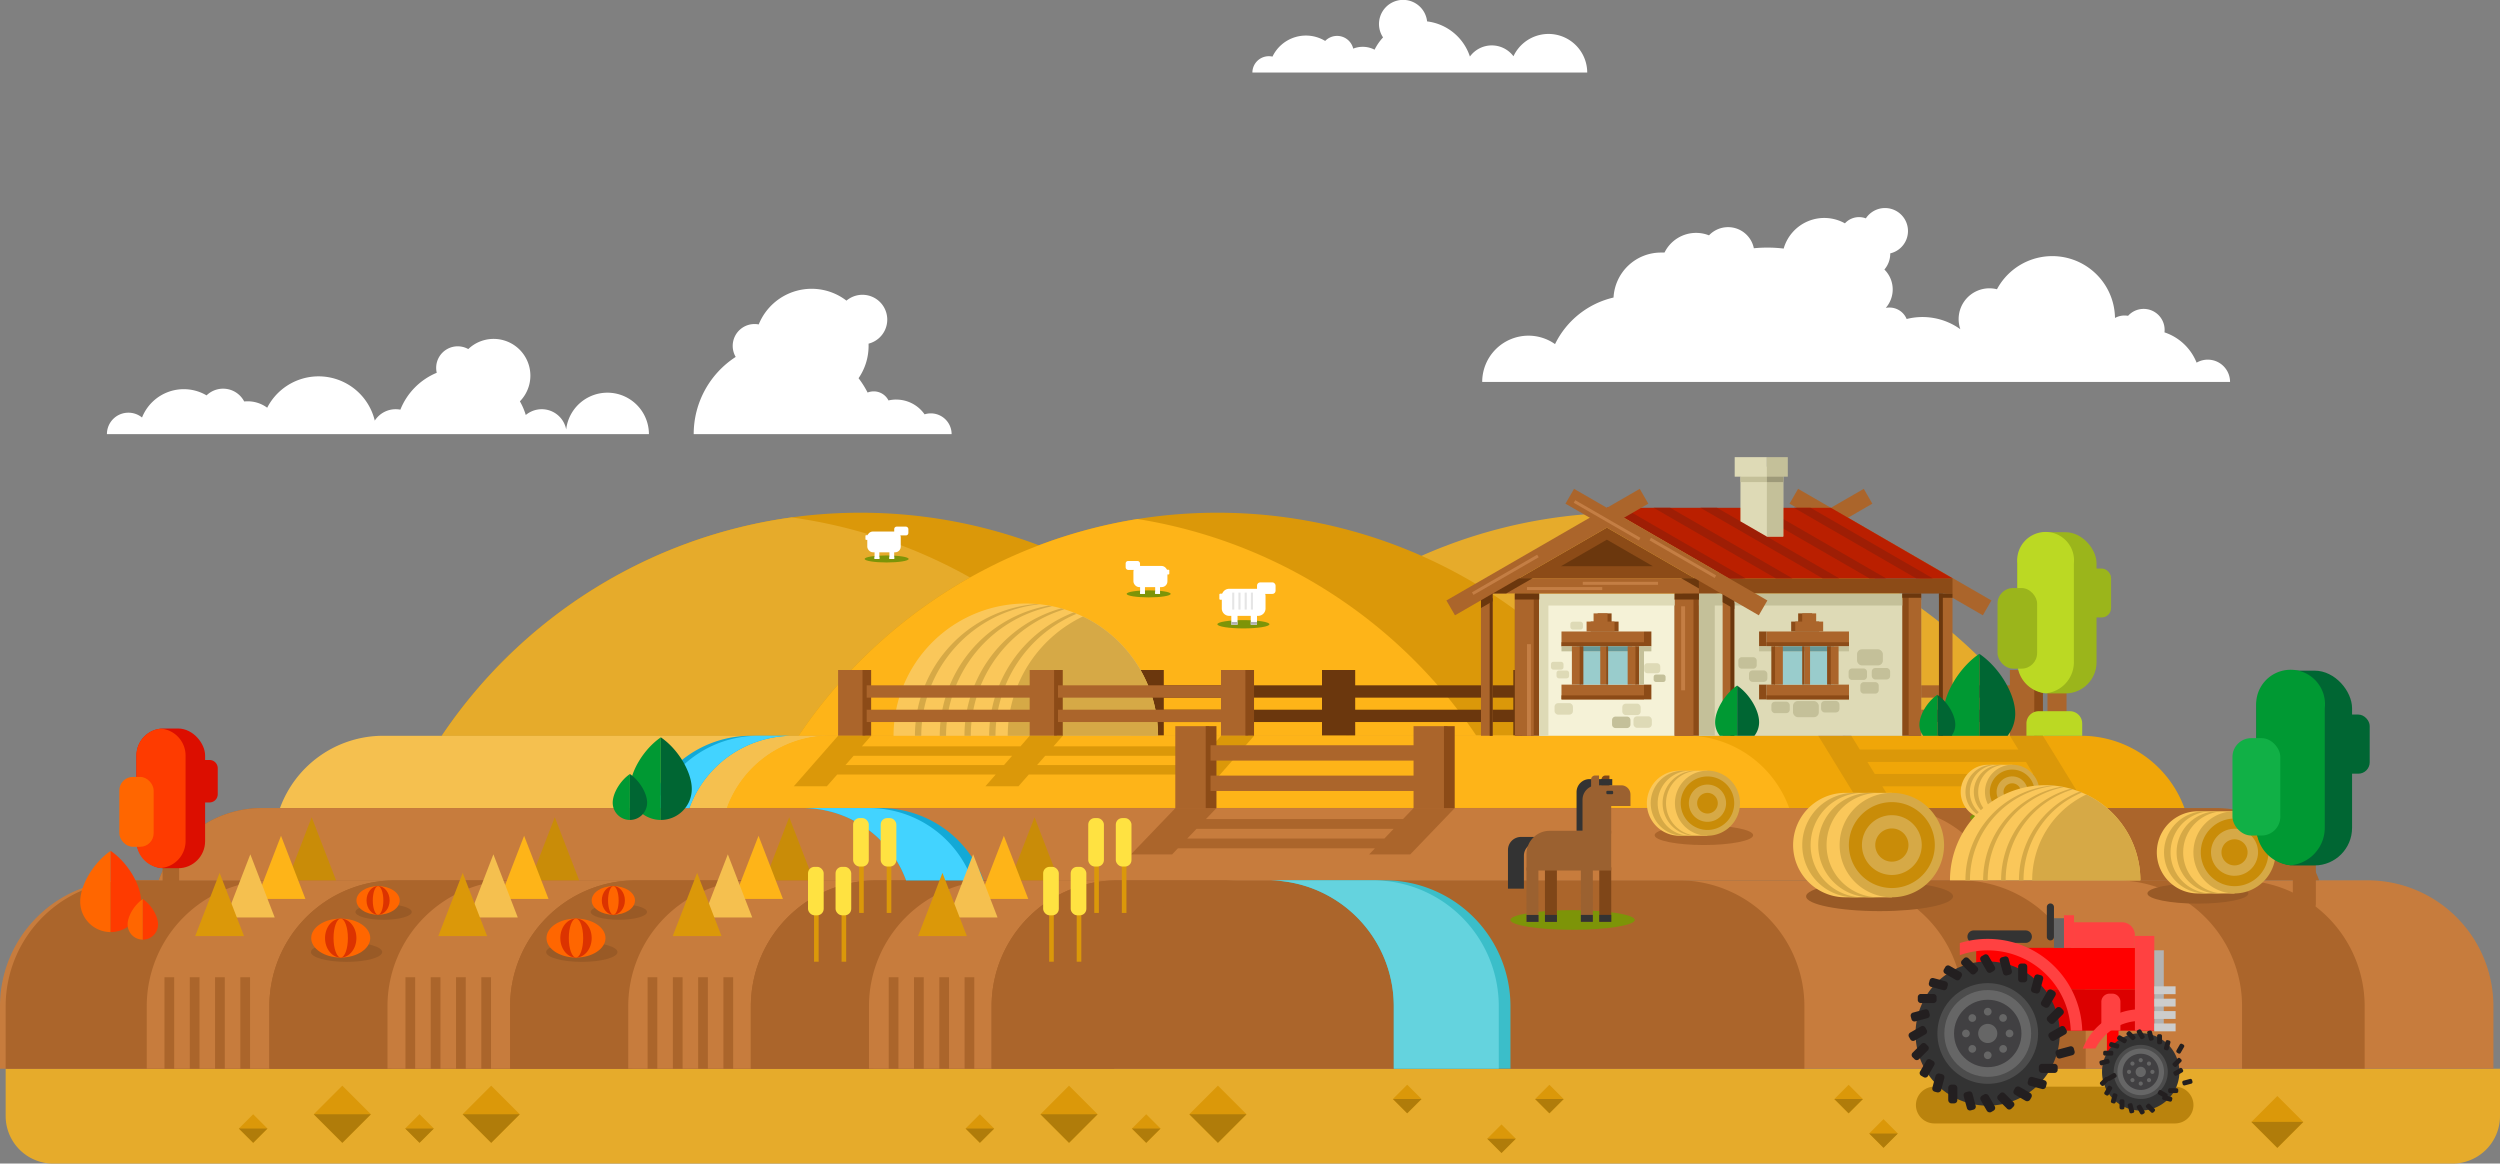 <svg xmlns="http://www.w3.org/2000/svg" viewBox="0 0 1016.68 473.19"><rect x="0" y="0" width="1016.68" height="473.19" fill="#808080" stroke="none"/><defs><style>.cls-1{fill:#e6ab2b;}.cls-1,.cls-10,.cls-11,.cls-12,.cls-2,.cls-20,.cls-21,.cls-22,.cls-23,.cls-24,.cls-27,.cls-28,.cls-29,.cls-3,.cls-30,.cls-31,.cls-32,.cls-33,.cls-34,.cls-37,.cls-4,.cls-40,.cls-42,.cls-45,.cls-47,.cls-48,.cls-5,.cls-52,.cls-55,.cls-59,.cls-60,.cls-62,.cls-66,.cls-67,.cls-68,.cls-7,.cls-8,.cls-9{fill-rule:evenodd;}.cls-2,.cls-49{fill:#fff;}.cls-3,.cls-53{fill:#db9809;}.cls-4{fill:#feb418;}.cls-5{fill:#f5c04f;}.cls-23,.cls-6{fill:#6b370d;}.cls-7{fill:#f0a608;}.cls-8{fill:#c77c3d;}.cls-13,.cls-9{fill:#ab652b;}.cls-10{fill:#fac75a;}.cls-11,.cls-38{fill:#d6a946;}.cls-12{fill:#c98c08;}.cls-14,.cls-20{fill:#8c4b17;}.cls-15{fill:#f5f2d7;}.cls-16,.cls-24{fill:#dedab6;}.cls-17{fill:#c4c099;}.cls-18{fill:#9cc;}.cls-19{fill:#699;}.cls-21{fill:#ba1f00;}.cls-22{fill:#9e1e05;}.cls-25{fill:#9e9a79;}.cls-26{fill:#c47e44;}.cls-27{fill:#13a9d6;}.cls-28{fill:#42d3ff;}.cls-29{fill:#3bbec9;}.cls-30{fill:#64d3de;}.cls-31{fill:#995a26;}.cls-32{fill:#7d9408;}.cls-33{fill:#7f4618;}.cls-34,.cls-36{fill:#333;}.cls-35,.cls-37{fill:#9b6130;}.cls-39{fill:#9bb51b;}.cls-40{fill:#bbd923;}.cls-41,.cls-48{fill:#063;}.cls-42{fill:#093;}.cls-43{fill:#11b046;}.cls-44{fill:#dc0e00;}.cls-45{fill:#fe3b00;}.cls-46,.cls-47{fill:#f60;}.cls-50{fill:#e5e5e5;}.cls-51{fill:#b2b2b2;}.cls-52{fill:#dc3300;}.cls-54{fill:#ffe241;}.cls-55{fill:#ba830d;}.cls-56{fill:#dc0000;}.cls-57{fill:red;}.cls-58,.cls-59{fill:#ff4141;}.cls-60{fill:#4c4c4c;}.cls-61,.cls-66{fill:#666;}.cls-62,.cls-63{fill:#231f20;}.cls-64,.cls-67{fill:#414042;}.cls-65{fill:#ccc;}.cls-68{fill:#b07c0a;}</style></defs><title>Village_full</title><g id="Layer_2" data-name="Layer 2"><g id="Layer_1-2" data-name="Layer 1"><path class="cls-1" d="M2.3,434.63H1016.68v19.28a19.33,19.33,0,0,1-19.28,19.28H21.58A19.33,19.33,0,0,1,2.3,453.91Z"/><path class="cls-2" d="M621.59,136.51a18.83,18.83,0,0,0-18.82,18.82H906.9a9.06,9.06,0,0,0-13.6-7.85,21.32,21.32,0,0,0-13.07-12.32,8.22,8.22,0,0,0,.06-1,8.53,8.53,0,0,0-14.86-5.73,9,9,0,0,0-1.38-.12,8,8,0,0,0-3.94,1,25.51,25.51,0,0,0-48-11.68,12.52,12.52,0,0,0-14.89,16.26,26.37,26.37,0,0,0-21.84-4.16,7.55,7.55,0,0,0-7-4.66,8.1,8.1,0,0,0-1.49.14,11.39,11.39,0,0,0-.56-15.6,9.88,9.88,0,0,0,2.38-6.44v-.13a9.34,9.34,0,1,0-9.92-14.24A7.84,7.84,0,0,0,756,88.3a7.71,7.71,0,0,0-5.72,2.53,17.18,17.18,0,0,0-24.91,10.26,53.94,53.94,0,0,0-6.64-.4c-1.85,0-3.69.09-5.49.27A10.69,10.69,0,0,0,695,95.71a14.13,14.13,0,0,0-5.25-1,14.29,14.29,0,0,0-12.84,8c-.48,0-1,0-1.45,0A19.31,19.31,0,0,0,656.18,121a35.35,35.35,0,0,0-23.79,18.94A18.69,18.69,0,0,0,621.59,136.51Z"/><path class="cls-2" d="M364.48,162.49a13.73,13.73,0,0,0-3.16.36,6.71,6.71,0,0,0-6-3.69,6.85,6.85,0,0,0-2.49.48,37.44,37.44,0,0,0-3.68-5.83,23.15,23.15,0,0,0,4.08-13.15l0-.91a10.09,10.09,0,1,0-9-17.49,23.22,23.22,0,0,0-35.68,9.68,8.57,8.57,0,0,0-1.69-.16,8.88,8.88,0,0,0-7.67,13.37,37.38,37.38,0,0,0-17.08,31.41H387a8.46,8.46,0,0,0-11-8.06,14.05,14.05,0,0,0-11.53-6ZM52.2,167.83a8.72,8.72,0,0,0-8.72,8.73H263.9a16.88,16.88,0,0,0-33.65-1.91,10.12,10.12,0,0,0-16.43-5.88,27,27,0,0,0-2.39-5.56,14.94,14.94,0,0,0-21-21.25,8.76,8.76,0,0,0-13.05,7.64,8.67,8.67,0,0,0,.23,2,27.1,27.1,0,0,0-14.79,15,10,10,0,0,0-1.9-.18,10.11,10.11,0,0,0-8.51,4.64,23.5,23.5,0,0,0-43.75-5.25,13.32,13.32,0,0,0-7.94-2.61,13.05,13.05,0,0,0-1.41.07A9.67,9.67,0,0,0,84,160.79a18.27,18.27,0,0,0-26.24,9A8.76,8.76,0,0,0,52.2,167.83Z"/><path class="cls-3" d="M349.92,208.51a205,205,0,0,1,170.27,90.71H179.65A205,205,0,0,1,349.92,208.51Z"/><path class="cls-1" d="M464.18,299.22H179.65a205.13,205.13,0,0,1,142.26-88.8A205.15,205.15,0,0,1,464.18,299.22Z"/><path class="cls-1" d="M661.12,208.51a205,205,0,0,1,170.27,90.71H490.85A205,205,0,0,1,661.12,208.51Z"/><path class="cls-3" d="M495.07,208.51a205,205,0,0,1,170.27,90.71H324.8A205,205,0,0,1,495.07,208.51Z"/><path class="cls-4" d="M600.42,299.22H324.8a205.23,205.23,0,0,1,137.81-88.15A205.23,205.23,0,0,1,600.42,299.22Z"/><path class="cls-5" d="M664.58,299.22H155.71a44.68,44.68,0,0,0-41.85,29.4H706.44A44.68,44.68,0,0,0,664.58,299.22Z"/><rect class="cls-6" x="537.63" y="272.47" width="11.07" height="26.75"/><rect class="cls-6" x="547.57" y="272.47" width="3.51" height="26.75"/><rect class="cls-6" x="549.15" y="278.7" width="66.68" height="5.01"/><rect class="cls-6" x="549.15" y="288.62" width="66.68" height="5.01"/><rect class="cls-6" x="615.43" y="272.47" width="11.07" height="26.75"/><rect class="cls-6" x="625.37" y="272.47" width="3.51" height="26.75"/><rect class="cls-6" x="459.84" y="272.47" width="11.07" height="26.75"/><rect class="cls-6" x="469.77" y="272.47" width="3.51" height="26.75"/><rect class="cls-6" x="471.35" y="278.7" width="66.68" height="5.01"/><rect class="cls-6" x="471.35" y="288.62" width="66.68" height="5.01"/><rect class="cls-6" x="537.63" y="272.47" width="11.07" height="26.75"/><rect class="cls-6" x="547.57" y="272.47" width="3.51" height="26.75"/><path class="cls-7" d="M846.48,299.22H337.61a44.68,44.68,0,0,0-41.85,29.4H888.34A44.68,44.68,0,0,0,846.48,299.22Z"/><path class="cls-4" d="M685.77,299.12H337.45a44.68,44.68,0,0,0-41.86,29.41h432A44.68,44.68,0,0,0,685.77,299.12Z"/><path class="cls-3" d="M755.86,326h13.45l-3.83-6.23H830l3.83,6.23h13.44L830.8,299.22H817.36l3.43,5.59H756.32l-3.44-5.59H739.44L755.86,326Zm71-11.25H762.41l-3-4.9h64.47Z"/><path class="cls-8" d="M51.07,358H963A51.22,51.22,0,0,1,1014,409.09v25.54H0V409.09A51.22,51.22,0,0,1,51.07,358Z"/><path class="cls-9" d="M53.37,358H682.74A51.22,51.22,0,0,1,733.8,409.1v25.53H2.3V409.1A51.22,51.22,0,0,1,53.37,358Z"/><path class="cls-10" d="M417.16,245.44a53.79,53.79,0,0,1,53.78,53.78H363.38A53.8,53.8,0,0,1,417.16,245.44Z"/><path class="cls-11" d="M421.51,245.62l1.3.12a53.78,53.78,0,0,0-48.15,53.48h-2.58a53.79,53.79,0,0,1,49.43-53.6Zm5.05.64a53.8,53.8,0,0,0-44.39,53h2.57a53.79,53.79,0,0,1,43.1-52.71l-1.28-.25Zm5,1.15a53.8,53.8,0,0,0-39.34,51.81h2.57a53.82,53.82,0,0,1,38.05-51.44l-1.28-.37Zm5,1.67a53.82,53.82,0,0,0-34.3,50.14h2.58a53.78,53.78,0,0,1,33-49.61Z"/><path class="cls-11" d="M440.38,250.7a53.79,53.79,0,0,1,30.56,48.52H409.82A53.79,53.79,0,0,1,440.38,250.7Z"/><path class="cls-9" d="M901.27,328.62H106.42A44.69,44.69,0,0,0,64.56,358H943.13A44.69,44.69,0,0,0,901.27,328.62Z"/><path class="cls-8" d="M769.84,328.62H106.42A44.69,44.69,0,0,0,64.56,358H811.7A44.69,44.69,0,0,0,769.84,328.62Z"/><path class="cls-9" d="M591.59,328.63H574.85l-4.28,4.46H490.42l4.28-4.46H478l-18.08,18.84h16.74L479,345h80.14l-2.36,2.46h16.74l18.08-18.84ZM563,341H482.83l3.75-3.92h80.15Z"/><path class="cls-8" d="M110.74,358H160.6a51.21,51.21,0,0,0-51.06,51.06v25.54H59.68V409.09A51.21,51.21,0,0,1,110.74,358Z"/><path class="cls-9" d="M160.6,358h49.86a51.22,51.22,0,0,0-51.07,51.06v25.54H109.54V409.09A51.21,51.21,0,0,1,160.6,358Z"/><path class="cls-8" d="M208.65,358h49.86a51.22,51.22,0,0,0-51.07,51.06v25.54H157.58V409.09A51.22,51.22,0,0,1,208.65,358Z"/><path class="cls-9" d="M258.51,358h49.86a51.22,51.22,0,0,0-51.07,51.06v25.54H207.44V409.09A51.22,51.22,0,0,1,258.51,358Z"/><path class="cls-8" d="M306.55,358h49.86a51.21,51.21,0,0,0-51.06,51.06v25.54H255.49V409.09A51.21,51.21,0,0,1,306.55,358Z"/><path class="cls-9" d="M356.41,358h49.86a51.22,51.22,0,0,0-51.07,51.06v25.54H305.35V409.09A51.21,51.21,0,0,1,356.41,358Z"/><path class="cls-8" d="M404.46,358h49.86a51.22,51.22,0,0,0-51.07,51.06v25.54H353.39V409.09A51.22,51.22,0,0,1,404.46,358Z"/><path class="cls-9" d="M454.32,358h49.86a51.22,51.22,0,0,0-51.07,51.06v25.54H403.25V409.09A51.22,51.22,0,0,1,454.32,358Z"/><polygon class="cls-12" points="126.76 332.34 131.72 345.19 136.68 358.03 126.76 358.03 116.84 358.03 121.8 345.19 126.76 332.34"/><polygon class="cls-4" points="114.28 339.89 119.24 352.73 124.2 365.57 114.28 365.57 104.36 365.57 109.32 352.73 114.28 339.89"/><polygon class="cls-5" points="101.8 347.43 106.76 360.28 111.72 373.12 101.8 373.12 91.88 373.12 96.83 360.28 101.8 347.43"/><polygon class="cls-3" points="89.31 354.98 94.28 367.83 99.23 380.67 89.31 380.67 79.39 380.67 84.35 367.83 89.31 354.98"/><polygon class="cls-12" points="225.62 332.34 230.58 345.19 235.54 358.03 225.62 358.03 215.7 358.03 220.66 345.19 225.62 332.34"/><polygon class="cls-4" points="213.14 339.89 218.1 352.73 223.06 365.57 213.14 365.57 203.22 365.57 208.18 352.73 213.14 339.89"/><polygon class="cls-5" points="200.65 347.43 205.61 360.28 210.57 373.12 200.65 373.12 190.73 373.12 195.69 360.28 200.65 347.43"/><polygon class="cls-3" points="188.17 354.98 193.13 367.83 198.09 380.67 188.17 380.67 178.25 380.67 183.21 367.83 188.17 354.98"/><polygon class="cls-12" points="320.95 332.34 325.91 345.19 330.87 358.03 320.95 358.03 311.03 358.03 315.99 345.19 320.95 332.34"/><polygon class="cls-4" points="308.47 339.89 313.43 352.73 318.39 365.57 308.47 365.57 298.55 365.57 303.51 352.73 308.47 339.89"/><polygon class="cls-5" points="295.99 347.43 300.94 360.28 305.91 373.12 295.99 373.12 286.06 373.12 291.02 360.28 295.99 347.43"/><polygon class="cls-3" points="283.5 354.98 288.46 367.83 293.42 380.67 283.5 380.67 273.58 380.67 278.54 367.83 283.5 354.98"/><polygon class="cls-12" points="420.72 332.34 425.68 345.19 430.64 358.03 420.72 358.03 410.8 358.03 415.76 345.19 420.72 332.34"/><polygon class="cls-4" points="408.24 339.89 413.2 352.73 418.16 365.57 408.24 365.57 398.32 365.57 403.28 352.73 408.24 339.89"/><rect class="cls-13" x="66.89" y="397.42" width="3.95" height="37.2"/><rect class="cls-13" x="77.18" y="397.42" width="3.95" height="37.2"/><rect class="cls-13" x="87.46" y="397.42" width="3.95" height="37.2"/><rect class="cls-13" x="97.74" y="397.42" width="3.95" height="37.2"/><rect class="cls-13" x="164.89" y="397.42" width="3.95" height="37.2"/><rect class="cls-13" x="175.17" y="397.42" width="3.95" height="37.2"/><rect class="cls-13" x="185.46" y="397.42" width="3.95" height="37.2"/><rect class="cls-13" x="195.74" y="397.42" width="3.95" height="37.2"/><rect class="cls-13" x="263.36" y="397.42" width="3.95" height="37.2"/><rect class="cls-13" x="273.64" y="397.42" width="3.95" height="37.2"/><rect class="cls-13" x="283.92" y="397.42" width="3.95" height="37.2"/><rect class="cls-13" x="294.2" y="397.42" width="3.95" height="37.2"/><rect class="cls-13" x="361.42" y="397.42" width="3.95" height="37.2"/><rect class="cls-13" x="371.7" y="397.42" width="3.96" height="37.2"/><rect class="cls-13" x="381.99" y="397.42" width="3.95" height="37.2"/><rect class="cls-13" x="392.27" y="397.42" width="3.95" height="37.2"/><path class="cls-9" d="M910.57,358H860.72a51.21,51.21,0,0,1,51.06,51.06v25.54h49.86V409.09A51.22,51.22,0,0,0,910.57,358Z"/><path class="cls-9" d="M797.13,358H747.27a51.22,51.22,0,0,1,51.07,51.06v25.54h49.85V409.09A51.21,51.21,0,0,0,797.13,358Z"/><rect class="cls-13" x="739.44" y="272.47" width="11.07" height="26.75"/><rect class="cls-14" x="749.38" y="272.47" width="3.51" height="26.75"/><rect class="cls-13" x="751.08" y="278.7" width="66.68" height="5.01"/><rect class="cls-13" x="751.08" y="288.62" width="66.68" height="5.01"/><rect class="cls-13" x="817.36" y="272.47" width="11.07" height="26.75"/><rect class="cls-14" x="827.29" y="272.47" width="3.51" height="26.75"/><rect class="cls-13" x="340.83" y="272.47" width="11.07" height="26.75"/><rect class="cls-14" x="350.76" y="272.47" width="3.51" height="26.75"/><rect class="cls-13" x="352.46" y="278.7" width="66.68" height="5.01"/><rect class="cls-13" x="352.46" y="288.62" width="66.68" height="5.01"/><rect class="cls-13" x="418.74" y="272.47" width="11.07" height="26.75"/><rect class="cls-14" x="428.68" y="272.47" width="3.51" height="26.75"/><rect class="cls-13" x="430.26" y="278.7" width="66.68" height="5.01"/><rect class="cls-13" x="430.26" y="288.62" width="66.68" height="5.01"/><rect class="cls-13" x="496.54" y="272.47" width="11.07" height="26.75"/><rect class="cls-14" x="506.47" y="272.47" width="3.51" height="26.75"/><path class="cls-3" d="M322.83,319.75h13.44l4.2-4.78h64.47l-4.2,4.78h13.45l4.19-4.78h64.35l-4.19,4.78H492l18-20.53H496.54l-3.76,4.29H428.43l3.76-4.29H418.74L415,303.51H350.51l3.76-4.29H340.83l-18,20.53Zm163.28-8.63H421.75l3.3-3.76h64.36l-3.3,3.76Zm-77.8,0H343.84l3.3-3.76h64.47Z"/><rect class="cls-13" x="674.98" y="221.03" width="90.79" height="6.97" transform="translate(-15.75 390.26) rotate(-30)"/><rect class="cls-13" x="765.32" y="179.12" width="6.97" height="90.79" transform="translate(189.96 778.06) rotate(-60)"/><rect class="cls-15" x="619.04" y="243.87" width="71.87" height="55.35"/><rect class="cls-16" x="690.91" y="243.87" width="90.36" height="55.35"/><rect class="cls-14" x="616.05" y="241.38" width="9.89" height="57.84"/><rect class="cls-16" x="625.94" y="243.87" width="3.75" height="55.35"/><rect class="cls-13" x="616.05" y="241.38" width="7.68" height="57.84"/><rect class="cls-14" x="681.02" y="241.38" width="9.89" height="57.84"/><rect class="cls-17" x="690.91" y="243.87" width="6.44" height="55.35"/><rect class="cls-13" x="681.02" y="241.38" width="7.67" height="57.84"/><rect class="cls-14" x="773.6" y="241.38" width="7.68" height="57.84"/><rect class="cls-13" x="776.2" y="241.38" width="5.07" height="57.84"/><rect class="cls-13" x="635.01" y="256.81" width="33.56" height="6.02"/><rect class="cls-14" x="635.01" y="261.18" width="33.56" height="1.64"/><rect class="cls-14" x="668.57" y="256.81" width="3" height="6.02"/><rect class="cls-13" x="635.01" y="278.42" width="33.56" height="6.02"/><rect class="cls-14" x="635.01" y="282.79" width="33.56" height="1.64"/><rect class="cls-14" x="668.57" y="278.42" width="3" height="6.02"/><rect class="cls-17" x="635.01" y="262.83" width="36.56" height="2.05"/><rect class="cls-18" x="641.16" y="264.88" width="22.55" height="13.54"/><rect class="cls-19" x="641.16" y="262.83" width="22.55" height="2.05"/><rect class="cls-13" x="639.24" y="262.83" width="3.55" height="15.59"/><rect class="cls-14" x="642.41" y="262.83" width="1.5" height="15.59"/><rect class="cls-13" x="661.92" y="262.83" width="3.55" height="15.59"/><rect class="cls-14" x="665.09" y="262.83" width="1.5" height="15.59"/><rect class="cls-13" x="718.37" y="256.81" width="33.56" height="6.02"/><rect class="cls-14" x="718.37" y="261.18" width="33.56" height="1.64"/><rect class="cls-14" x="715.37" y="256.81" width="3" height="6.02"/><rect class="cls-13" x="718.37" y="278.42" width="33.56" height="6.02"/><rect class="cls-14" x="718.37" y="282.79" width="33.56" height="1.64"/><rect class="cls-14" x="715.37" y="278.42" width="3" height="6.02"/><rect class="cls-17" x="715.37" y="262.83" width="36.56" height="2.05"/><rect class="cls-18" x="723.24" y="264.88" width="22.55" height="13.54"/><rect class="cls-19" x="723.24" y="262.83" width="22.55" height="2.05"/><rect class="cls-13" x="744.15" y="262.83" width="3.55" height="15.59"/><rect class="cls-14" x="743.03" y="262.83" width="1.5" height="15.59"/><rect class="cls-13" x="721.48" y="262.83" width="3.55" height="15.59"/><rect class="cls-14" x="720.35" y="262.83" width="1.5" height="15.59"/><rect class="cls-13" x="650.78" y="262.83" width="2.36" height="15.59"/><rect class="cls-14" x="653.15" y="262.83" width="0.83" height="15.59"/><rect class="cls-13" x="733.74" y="262.83" width="2.36" height="15.59"/><rect class="cls-14" x="732.91" y="262.83" width="0.83" height="15.59"/><rect class="cls-14" x="690.91" y="235.18" width="103.12" height="6.2"/><rect class="cls-17" x="690.91" y="241.38" width="82.69" height="4.87"/><polygon class="cls-20" points="739.78 252.78 736.94 252.78 736.94 249.45 731.26 249.45 731.26 252.78 728.42 252.78 728.42 256.81 731.26 256.81 736.94 256.81 739.78 256.81 739.78 252.78"/><polygon class="cls-9" points="741.43 252.78 738.59 252.78 738.59 249.45 732.91 249.45 732.91 252.78 730.08 252.78 730.08 256.81 732.91 256.81 738.59 256.81 741.43 256.81 741.43 252.78"/><rect class="cls-16" x="625.94" y="241.38" width="55.08" height="4.87"/><polygon class="cls-20" points="646.88 252.78 649.72 252.78 649.72 249.45 655.39 249.45 655.39 252.78 658.23 252.78 658.23 256.81 655.39 256.81 649.72 256.81 646.88 256.81 646.88 252.78"/><polygon class="cls-9" points="645.22 252.78 648.06 252.78 648.06 249.45 653.74 249.45 653.74 252.78 656.58 252.78 656.58 256.81 653.74 256.81 648.06 256.81 645.22 256.81 645.22 252.78"/><polygon class="cls-20" points="617.76 235.18 653.47 214.56 689.18 235.18 617.76 235.18"/><polygon class="cls-21" points="653.47 206.51 744.59 206.51 794.03 235.18 703.12 235.18 653.47 206.51"/><polygon class="cls-22" points="653.47 206.51 660.22 206.51 709.87 235.18 703.12 235.18 653.47 206.51"/><polygon class="cls-22" points="672.5 206.51 679.25 206.51 728.89 235.18 722.15 235.18 672.5 206.51"/><polygon class="cls-22" points="691.53 206.51 698.27 206.51 747.92 235.18 741.17 235.18 691.53 206.51"/><polygon class="cls-22" points="710.55 206.51 717.3 206.51 766.95 235.18 760.2 235.18 710.55 206.51"/><polygon class="cls-22" points="729.58 206.51 736.32 206.51 785.97 235.18 779.22 235.18 729.58 206.51"/><polygon class="cls-23" points="634.78 230.26 653.47 219.47 672.16 230.26 634.78 230.26"/><path class="cls-9" d="M700.55,240.15h4.73v59.07h-4.73V240.15Zm-95.36-5h85.72v6.2H607v57.84h-4.73V240.15h2.91Z"/><rect class="cls-6" x="605.81" y="243.3" width="1.2" height="55.93"/><path class="cls-23" d="M700.55,240.15h4.73v7.5l-4.73-2.73v-4.77Zm-91.22-5-4.14,2.39v2.58h-2.91v7.14l4.73-2.73v-3.18h5.51l10.75-6.2Zm74.35,0,7.23,4.17v-4.17Z"/><rect class="cls-13" x="789.3" y="241.38" width="4.73" height="57.84"/><polygon class="cls-24" points="707.79 189.79 725.2 189.79 725.2 218.18 718.46 218.18 707.79 212.01 707.79 189.79"/><rect class="cls-17" x="718.53" y="189.79" width="6.67" height="28.39"/><rect class="cls-16" x="705.45" y="185.91" width="13.08" height="7.94"/><rect class="cls-17" x="707.8" y="193.86" width="10.73" height="2.19"/><rect class="cls-17" x="718.53" y="185.91" width="8.52" height="7.94"/><rect class="cls-25" x="718.53" y="193.86" width="6.67" height="2.19"/><rect class="cls-17" x="755.21" y="264.05" width="10.5" height="6.56" rx="1.99" ry="1.99"/><path class="cls-17" d="M753.2,271.85h4.65a1.41,1.41,0,0,1,1.41,1.41v1.84a1.42,1.42,0,0,1-1.42,1.42h-4.65a1.41,1.41,0,0,1-1.41-1.41v-1.84A1.41,1.41,0,0,1,753.2,271.85Z"/><rect class="cls-17" x="761.19" y="271.65" width="7.48" height="4.67" rx="1.41" ry="1.41"/><path class="cls-17" d="M757.95,277.41h4.65a1.42,1.42,0,0,1,1.42,1.42v1.84a1.41,1.41,0,0,1-1.41,1.41h-4.65a1.41,1.41,0,0,1-1.41-1.41v-1.84A1.41,1.41,0,0,1,757.95,277.41Z"/><rect class="cls-17" x="729.16" y="285.1" width="10.5" height="6.56" rx="1.99" ry="1.99"/><rect class="cls-17" x="740.58" y="285.06" width="7.48" height="4.67" rx="1.41" ry="1.41"/><rect class="cls-17" x="720.37" y="285.35" width="7.48" height="4.67" rx="1.41" ry="1.41"/><path class="cls-17" d="M708.31,267.27H713a1.41,1.41,0,0,1,1.41,1.41v1.84a1.41,1.41,0,0,1-1.41,1.41h-4.65a1.41,1.41,0,0,1-1.41-1.41v-1.84A1.42,1.42,0,0,1,708.31,267.27Z"/><rect class="cls-17" x="711.26" y="272.64" width="7.48" height="4.67" rx="1.41" ry="1.41"/><rect class="cls-16" x="664.29" y="291.31" width="7.47" height="4.67" rx="1.41" ry="1.41"/><rect class="cls-16" x="659.74" y="286.15" width="7.47" height="4.66" rx="1.41" ry="1.41"/><path class="cls-17" d="M657,291.42h4.65a1.41,1.41,0,0,1,1.41,1.41v1.84a1.41,1.41,0,0,1-1.41,1.41H657a1.42,1.42,0,0,1-1.42-1.42v-1.84A1.41,1.41,0,0,1,657,291.42Z"/><rect class="cls-16" x="632.19" y="285.95" width="7.48" height="4.67" rx="1.41" ry="1.41"/><rect class="cls-16" x="630.72" y="269.13" width="5.12" height="3.2" rx="0.97" ry="0.97"/><rect class="cls-16" x="638.62" y="252.82" width="5.12" height="3.2" rx="0.97" ry="0.97"/><rect class="cls-16" x="632.99" y="272.68" width="5.12" height="3.2" rx="0.97" ry="0.97"/><rect class="cls-16" x="668.64" y="269.71" width="6.54" height="4.08" rx="1.24" ry="1.24"/><rect class="cls-17" x="672.49" y="274.32" width="4.86" height="3.03" rx="0.92" ry="0.92"/><rect class="cls-17" x="666.59" y="262.83" width="1.98" height="15.59"/><rect class="cls-13" x="583.87" y="221.03" width="90.79" height="6.97" transform="translate(-27.95 344.71) rotate(-30)"/><rect class="cls-13" x="674.2" y="179.12" width="6.97" height="90.79" transform="translate(144.41 699.15) rotate(-60)"/><rect class="cls-6" x="616.05" y="241.38" width="9.89" height="2.43"/><rect class="cls-6" x="681.02" y="241.38" width="9.89" height="2.43"/><rect class="cls-26" x="620.98" y="238.74" width="30.61" height="1.22"/><rect class="cls-26" x="643.67" y="236.61" width="30.61" height="1.22"/><rect class="cls-26" x="652.96" y="196.3" width="1.22" height="30.61" transform="translate(143.52 671.8) rotate(-60)"/><rect class="cls-26" x="683.77" y="211.6" width="1.22" height="30.61" transform="translate(145.67 706.12) rotate(-60)"/><rect class="cls-26" x="596.87" y="233.16" width="30.61" height="1.22" transform="translate(-34.87 337.39) rotate(-30)"/><rect class="cls-26" x="683.68" y="246.56" width="1.59" height="34.17"/><rect class="cls-26" x="620.99" y="261.96" width="1.59" height="37.26"/><rect class="cls-6" x="703.7" y="245.28" width="1.59" height="53.95"/><rect class="cls-6" x="788.51" y="241.38" width="1.59" height="57.84"/><rect class="cls-6" x="788.51" y="241.38" width="5.52" height="1.72"/><rect class="cls-6" x="773.6" y="241.38" width="7.67" height="1.72"/><path class="cls-27" d="M322.19,299.22h-17a44.68,44.68,0,0,0-41.85,29.4h17A44.68,44.68,0,0,1,322.19,299.22Z"/><path class="cls-28" d="M322.19,299.22h-14a44.68,44.68,0,0,0-41.85,29.4h14A44.68,44.68,0,0,1,322.19,299.22Z"/><path class="cls-27" d="M326.62,328.62h31.47A44.68,44.68,0,0,1,400,358H368.48A44.68,44.68,0,0,0,326.62,328.62Z"/><path class="cls-28" d="M326.62,328.62h26.91A44.68,44.68,0,0,1,395.39,358H368.48A44.68,44.68,0,0,0,326.62,328.62Z"/><polygon class="cls-5" points="395.75 347.43 400.72 360.28 405.68 373.12 395.75 373.12 385.83 373.12 390.79 360.28 395.75 347.43"/><path class="cls-29" d="M515.75,358H563.2a51.21,51.21,0,0,1,51.06,51.06v25.54H566.81V409.09A51.21,51.21,0,0,0,515.75,358Z"/><path class="cls-30" d="M515.75,358h42.69a51.22,51.22,0,0,1,51.07,51.06v25.54h-42.7V409.09A51.21,51.21,0,0,0,515.75,358Z"/><path class="cls-9" d="M692.9,343.65c11.05,0,20.06-1.82,20.06-4s-9-4-20.06-4-20,1.81-20,4S681.86,343.65,692.9,343.65Z"/><path class="cls-10" d="M694.37,339.87H682.6a13.23,13.23,0,0,1,0-26.45h11.77Z"/><path class="cls-11" d="M694.38,339.87a13.23,13.23,0,1,0-13.23-13.23A13.26,13.26,0,0,0,694.38,339.87Z"/><path class="cls-12" d="M694.38,337.52a10.88,10.88,0,1,0-10.88-10.88A10.9,10.9,0,0,0,694.38,337.52Z"/><path class="cls-11" d="M694.38,334.21a7.57,7.57,0,1,0-7.57-7.57A7.58,7.58,0,0,0,694.38,334.21Z"/><path class="cls-12" d="M694.38,330.84a4.2,4.2,0,1,0-4.2-4.2A4.21,4.21,0,0,0,694.38,330.84Z"/><path class="cls-11" d="M687,339.87h-2.11a13.23,13.23,0,1,1,0-26.45H687a13.23,13.23,0,0,0,0,26.45Z"/><path class="cls-11" d="M691.08,339.87H689a13.23,13.23,0,0,1,0-26.45h2.12a13.23,13.23,0,1,0,0,26.45Z"/><path class="cls-31" d="M764.37,370.53c16.45,0,29.88-2.7,29.88-6s-13.43-6-29.88-6-29.88,2.71-29.88,6S747.91,370.53,764.37,370.53Z"/><path class="cls-10" d="M769.36,364.91H750.45a21.24,21.24,0,0,1,0-42.48h18.91Z"/><path class="cls-11" d="M769.36,364.91a21.24,21.24,0,1,0-21.24-21.24A21.28,21.28,0,0,0,769.36,364.91Z"/><path class="cls-12" d="M769.36,361.14a17.47,17.47,0,1,0-17.47-17.47A17.5,17.5,0,0,0,769.36,361.14Z"/><path class="cls-11" d="M769.36,355.83a12.16,12.16,0,1,0-12.16-12.16A12.18,12.18,0,0,0,769.36,355.83Z"/><path class="cls-12" d="M769.36,350.41a6.75,6.75,0,1,0-6.74-6.74A6.76,6.76,0,0,0,769.36,350.41Z"/><path class="cls-11" d="M757.57,364.91h-3.4a21.24,21.24,0,0,1,0-42.48h3.4a21.24,21.24,0,0,0,0,42.48Z"/><path class="cls-11" d="M764.06,364.91h-3.4a21.24,21.24,0,0,1,0-42.48h3.4a21.24,21.24,0,1,0,0,42.48Z"/><path class="cls-32" d="M816.58,335.55c8.49,0,15.4-1.39,15.4-3.1s-6.91-3.1-15.4-3.1-15.4,1.39-15.4,3.1S808.1,335.55,816.58,335.55Z"/><path class="cls-10" d="M818.31,333.15h-9.87a11.07,11.07,0,0,1,0-22.14h9.87Z"/><path class="cls-11" d="M818.31,333.15a11.08,11.08,0,1,0-11.08-11.07A11.09,11.09,0,0,0,818.31,333.15Z"/><path class="cls-12" d="M818.31,331.19a9.11,9.11,0,1,0-9.11-9.11A9.13,9.13,0,0,0,818.31,331.19Z"/><path class="cls-11" d="M818.31,328.42a6.34,6.34,0,1,0-6.34-6.34A6.35,6.35,0,0,0,818.31,328.42Z"/><path class="cls-12" d="M818.31,325.59a3.52,3.52,0,1,0-3.52-3.51A3.51,3.51,0,0,0,818.31,325.59Z"/><path class="cls-11" d="M812.16,333.15h-1.78a11.07,11.07,0,0,1,0-22.14h1.78a11.07,11.07,0,1,0,0,22.14Z"/><path class="cls-11" d="M815.54,333.15h-1.77a11.07,11.07,0,1,1,0-22.14h1.77a11.07,11.07,0,1,0,0,22.14Z"/><path class="cls-31" d="M893.83,367.48c11.31,0,20.54-1.86,20.54-4.14s-9.23-4.13-20.54-4.13-20.53,1.86-20.53,4.13S882.52,367.48,893.83,367.48Z"/><path class="cls-32" d="M639.53,378.12c13.92,0,25.28-1.82,25.28-4s-11.36-4-25.28-4-25.28,1.82-25.28,4S625.61,378.12,639.53,378.12Z"/><path class="cls-33" d="M652.89,315.38h1.62v4.93H651.3V317A1.61,1.61,0,0,1,652.89,315.38Z"/><path class="cls-34" d="M651.71,316.84h-5.29a5.3,5.3,0,0,0-5.28,5.29v15.75h6.47V324.51a5.31,5.31,0,0,1,4.1-5.15Z"/><path class="cls-34" d="M623.83,340.36h-5.29a5.3,5.3,0,0,0-5.29,5.29V361.4h6.48V348a5.3,5.3,0,0,1,4.1-5.16Z"/><rect class="cls-35" x="620.8" y="352.71" width="4.87" height="22.19" transform="translate(-0.54 0.92) rotate(-0.08)"/><polygon class="cls-33" points="628.28 352.7 633.15 352.7 633.16 374.88 628.29 374.89 628.28 352.7"/><rect class="cls-35" x="642.89" y="351.21" width="4.87" height="23.66" transform="translate(-0.49 0.88) rotate(-0.08)"/><polygon class="cls-33" points="650.37 352.69 655.24 352.68 655.25 374.87 650.38 374.88 650.37 352.69"/><rect class="cls-36" x="628.29" y="372.07" width="4.87" height="2.82"/><rect class="cls-36" x="620.81" y="372.08" width="4.87" height="2.82"/><rect class="cls-36" x="650.38" y="372.05" width="4.87" height="2.82"/><rect class="cls-36" x="642.89" y="372.06" width="4.87" height="2.82"/><path class="cls-37" d="M630.17,337.87l25.05,0,0,16.14-34.44,0v-6.76A9.42,9.42,0,0,1,630.17,337.87Z"/><path class="cls-37" d="M643.57,339h11.66V327.77h7.84v-4.66a3.77,3.77,0,0,0-3.76-3.75h-9.92a5.86,5.86,0,0,0-5.82,5.84Z"/><path class="cls-37" d="M648.67,315.38h1.61v4.93h-3.22V317A1.62,1.62,0,0,1,648.67,315.38Z"/><rect class="cls-36" x="653.24" y="321.6" width="2.78" height="1.39" rx="0.43" ry="0.43" transform="translate(-0.5 1.02) rotate(-0.09)"/><rect class="cls-36" x="651.13" y="316.84" width="4.53" height="2.52"/><path class="cls-10" d="M908.71,363.34H893.83a16.71,16.71,0,0,1,0-33.42h14.88Z"/><path class="cls-11" d="M908.71,363.34A16.71,16.71,0,1,0,892,346.63,16.73,16.73,0,0,0,908.71,363.34Z"/><path class="cls-12" d="M908.71,360.38A13.75,13.75,0,1,0,895,346.63,13.77,13.77,0,0,0,908.71,360.38Z"/><circle class="cls-38" cx="908.71" cy="346.63" r="9.57" transform="translate(-43.79 150.04) rotate(-9.22)"/><path class="cls-12" d="M908.71,351.94a5.31,5.31,0,1,0-5.3-5.31A5.31,5.31,0,0,0,908.71,351.94Z"/><path class="cls-11" d="M899.43,363.34h-2.67a16.71,16.71,0,0,1,0-33.42h2.67a16.71,16.71,0,1,0,0,33.42Z"/><path class="cls-11" d="M904.55,363.34h-2.68a16.71,16.71,0,0,1,0-33.42h2.68a16.71,16.71,0,1,0,0,33.42Z"/><rect class="cls-13" x="477.96" y="295.31" width="13.79" height="33.32"/><rect class="cls-14" x="490.33" y="295.31" width="4.37" height="33.32"/><rect class="cls-13" x="492.3" y="303.07" width="83.04" height="6.24"/><rect class="cls-13" x="492.3" y="315.42" width="83.04" height="6.24"/><rect class="cls-13" x="574.85" y="295.31" width="13.79" height="33.32"/><rect class="cls-14" x="587.22" y="295.31" width="4.37" height="33.32"/><path class="cls-10" d="M831.72,319.32A38.71,38.71,0,0,1,870.43,358H793A38.72,38.72,0,0,1,831.72,319.32Z"/><path class="cls-11" d="M834.85,319.45l.94.08A38.72,38.72,0,0,0,801.13,358h-1.85a38.7,38.7,0,0,1,35.57-38.58Zm3.63.46a38.73,38.73,0,0,0-32,38.12h1.86a38.72,38.72,0,0,1,31-37.94q-.46-.1-.93-.18Zm3.63.82A38.73,38.73,0,0,0,813.79,358h1.86A38.73,38.73,0,0,1,843,321l-.93-.27Zm3.63,1.21A38.74,38.74,0,0,0,821.05,358h1.86a38.72,38.72,0,0,1,23.76-35.72Z"/><path class="cls-11" d="M848.43,323.11a38.69,38.69,0,0,1,22,34.92h-44A38.7,38.7,0,0,1,848.43,323.11Z"/><path class="cls-2" d="M580.36,8.7A21,21,0,0,1,597.77,23a11,11,0,0,1,17.71-.12,15.74,15.74,0,0,1,30,6.62H509.31A6.69,6.69,0,0,1,516,22.86a6.58,6.58,0,0,1,1.48.16,15.09,15.09,0,0,1,21.43-6.37,6.75,6.75,0,0,1,11.41,3.13,10.28,10.28,0,0,1,3.86-.74A10.39,10.39,0,0,1,559,20.21a21,21,0,0,1,3.45-5A9.81,9.81,0,1,1,580.36,8.7Z"/><path class="cls-9" d="M832.65,273.88h7.75v21.17a1.81,1.81,0,0,1-1.8,1.81h-4.15a1.81,1.81,0,0,1-1.8-1.81Z"/><rect class="cls-39" x="820.39" y="216.43" width="32.21" height="65.56" rx="12.64" ry="12.64"/><path class="cls-40" d="M831.9,281.94a12.69,12.69,0,0,1-11.51-12.59V229.07a11.56,11.56,0,1,1,23,0v40.28A12.69,12.69,0,0,1,831.9,281.94Z"/><rect class="cls-39" x="812.34" y="239.14" width="16.1" height="32.78" rx="6.32" ry="6.32"/><rect class="cls-39" x="848.75" y="231.2" width="9.77" height="19.9" rx="3.84" ry="3.84"/><path class="cls-9" d="M932.42,342.15h9.37v25.59a2.19,2.19,0,0,1-2.18,2.18h-5a2.19,2.19,0,0,1-2.18-2.18Z"/><rect class="cls-41" x="917.61" y="272.73" width="38.91" height="79.22" rx="15.28" ry="15.28"/><path class="cls-42" d="M931.52,351.89a15.33,15.33,0,0,1-13.91-15.22V288a14,14,0,1,1,27.81,0v48.66A15.33,15.33,0,0,1,931.52,351.89Z"/><rect class="cls-43" x="907.88" y="300.18" width="19.46" height="39.61" rx="7.64" ry="7.64"/><rect class="cls-41" x="951.88" y="290.59" width="11.81" height="24.05" rx="4.64" ry="4.64"/><path class="cls-9" d="M66.12,346.05h6.72V364.4A1.56,1.56,0,0,1,71.28,366h-3.6a1.57,1.57,0,0,1-1.56-1.56Z"/><rect class="cls-44" x="55.5" y="296.27" width="27.91" height="56.81" rx="10.96" ry="10.96"/><path class="cls-45" d="M65.47,353a11,11,0,0,1-10-10.91V307.22a11,11,0,0,1,10-10.91,11,11,0,0,1,10,10.91v34.91A11,11,0,0,1,65.47,353Z"/><rect class="cls-46" x="48.53" y="315.95" width="13.95" height="28.41" rx="5.48" ry="5.48"/><path class="cls-44" d="M83.4,309.07h1.82a3.33,3.33,0,0,1,3.33,3.33V323a3.33,3.33,0,0,1-3.33,3.33H83.4A3.32,3.32,0,0,1,80.08,323V312.4A3.32,3.32,0,0,1,83.4,309.07Z"/><path class="cls-40" d="M829.09,289.23h12.68a5,5,0,0,1,5,5v5H824.09v-5A5,5,0,0,1,829.09,289.23Z"/><path class="cls-47" d="M45,379.05a12.39,12.39,0,0,1-12.38-12.38c0-6.84,5.53-16,12.38-20.64Z"/><path class="cls-45" d="M45,379.05a12.39,12.39,0,0,0,12.39-12.38c0-6.84-5.54-16-12.39-20.64Z"/><path class="cls-47" d="M58.09,382.13a6.19,6.19,0,0,1-6.19-6.19c0-3.42,2.77-8,6.19-10.32Z"/><path class="cls-45" d="M58.09,382.13a6.19,6.19,0,0,0,6.19-6.19c0-3.42-2.76-8-6.19-10.32Z"/><path class="cls-42" d="M268.75,333.45a12.59,12.59,0,0,1-12.58-12.59c0-6.94,5.62-16.27,12.58-21Z"/><path class="cls-48" d="M268.75,333.45a12.59,12.59,0,0,0,12.58-12.59c0-6.94-5.62-16.27-12.58-21Z"/><path class="cls-42" d="M256.17,333.45a7,7,0,0,1-7-7c0-3.87,3.13-9.06,7-11.67Z"/><path class="cls-48" d="M256.17,333.45a7,7,0,0,0,7-7c0-3.87-3.13-9.06-7-11.67Z"/><path class="cls-42" d="M793.45,299.22a14.53,14.53,0,0,1-3.11-9c0-8.06,6.53-18.88,14.6-24.33v33.34Z"/><path class="cls-48" d="M816.43,299.22a14.53,14.53,0,0,0,3.11-9c0-8.06-6.52-18.88-14.6-24.33v33.34Z"/><path class="cls-42" d="M782.13,299.22a7.22,7.22,0,0,1-1.56-4.5c0-4,3.26-9.44,7.3-12.17v16.67Z"/><path class="cls-48" d="M793.61,299.22a7.22,7.22,0,0,0,1.56-4.5c0-4-3.26-9.44-7.3-12.17v16.67Z"/><path class="cls-42" d="M699.4,299.22a8.9,8.9,0,0,1-1.9-5.51c0-4.94,4-11.57,8.94-14.91v20.42Z"/><path class="cls-48" d="M713.47,299.22a8.85,8.85,0,0,0,1.91-5.51c0-4.94-4-11.57-8.94-14.91v20.42Z"/><path class="cls-32" d="M467.13,242.94c4.92,0,8.94-.64,8.94-1.43s-4-1.43-8.94-1.43-8.94.64-8.94,1.43S462.21,242.94,467.13,242.94Z"/><rect class="cls-49" x="460.93" y="230.16" width="13.83" height="8.6" rx="2.34" ry="2.34"/><rect class="cls-49" x="463.65" y="237.65" width="1.97" height="3.85"/><rect class="cls-49" x="469.78" y="237.65" width="1.97" height="3.85"/><rect class="cls-49" x="457.77" y="228.13" width="5.85" height="3.64" rx="0.99" ry="0.99"/><rect class="cls-49" x="464.92" y="231.36" width="0.66" height="5.35"/><rect class="cls-49" x="466.88" y="231.36" width="0.66" height="5.35"/><rect class="cls-49" x="468.85" y="231.36" width="0.66" height="5.35"/><rect class="cls-49" x="470.81" y="231.36" width="0.66" height="5.35"/><rect class="cls-49" x="463.65" y="240.63" width="1.97" height="0.87"/><rect class="cls-49" x="469.78" y="240.63" width="1.97" height="0.87"/><path class="cls-2" d="M474.32,231.69h.89a.3.3,0,0,1,.31.3v1.32a.31.31,0,0,1-.31.3h-.89Z"/><path class="cls-32" d="M505.66,255.56c5.83,0,10.58-.76,10.58-1.69s-4.75-1.69-10.58-1.69-10.58.76-10.58,1.69S499.83,255.56,505.66,255.56Z"/><path class="cls-49" d="M499.87,239.45h11.79a3,3,0,0,1,3,3v5a3,3,0,0,1-3,3H499.87a3,3,0,0,1-3-3v-5A3,3,0,0,1,499.87,239.45Z"/><rect class="cls-49" x="508.65" y="249.11" width="2.54" height="4.96"/><rect class="cls-49" x="500.74" y="249.11" width="2.53" height="4.96"/><rect class="cls-49" x="511.2" y="236.84" width="7.54" height="4.69" rx="1.28" ry="1.28"/><rect class="cls-50" x="508.7" y="241" width="0.85" height="6.9"/><rect class="cls-50" x="506.17" y="241" width="0.85" height="6.9"/><rect class="cls-50" x="503.64" y="241" width="0.85" height="6.9"/><rect class="cls-50" x="501.1" y="241" width="0.85" height="6.9"/><rect class="cls-51" x="508.65" y="252.94" width="2.54" height="1.12"/><rect class="cls-51" x="500.74" y="252.94" width="2.53" height="1.12"/><path class="cls-2" d="M497.42,241.42h-1.15a.4.4,0,0,0-.39.39v1.7a.39.39,0,0,0,.39.39h1.15Z"/><path class="cls-32" d="M360.58,228.74c4.92,0,8.94-.64,8.94-1.43s-4-1.43-8.94-1.43-8.94.64-8.94,1.43S355.65,228.74,360.58,228.74Z"/><rect class="cls-49" x="352.7" y="216.15" width="13.61" height="8.46" rx="2.3" ry="2.3"/><rect class="cls-49" x="361.7" y="223.52" width="1.94" height="3.79"/><rect class="cls-49" x="355.66" y="223.52" width="1.94" height="3.79"/><rect class="cls-49" x="363.65" y="214.16" width="5.76" height="3.58" rx="0.98" ry="0.98"/><rect class="cls-49" x="361.74" y="217.33" width="0.65" height="5.27"/><rect class="cls-49" x="359.81" y="217.33" width="0.65" height="5.27"/><rect class="cls-49" x="357.88" y="217.33" width="0.65" height="5.27"/><rect class="cls-49" x="355.94" y="217.33" width="0.65" height="5.27"/><rect class="cls-49" x="361.7" y="226.45" width="1.94" height="0.86"/><rect class="cls-49" x="355.66" y="226.45" width="1.94" height="0.86"/><path class="cls-2" d="M353.13,217.65h-.88a.31.31,0,0,0-.3.3v1.3a.3.3,0,0,0,.3.3h.88Z"/><polygon class="cls-3" points="383.27 354.98 388.23 367.83 393.19 380.67 383.27 380.67 373.35 380.67 378.31 367.83 383.27 354.98"/><path class="cls-31" d="M140.93,391.17c8,0,14.5-1.81,14.5-4s-6.51-4-14.5-4-14.5,1.82-14.5,4S132.94,391.17,140.93,391.17Z"/><path class="cls-47" d="M138.56,389.41c6.59,0,12-3.56,12-7.92s-5.37-7.92-12-7.92-12,3.56-12,7.92S132,389.41,138.56,389.41Z"/><path class="cls-52" d="M138.56,389.41c3.51,0,6.38-3.56,6.38-7.92s-2.87-7.92-6.38-7.92-6.38,3.56-6.38,7.92S135.05,389.41,138.56,389.41Z"/><path class="cls-47" d="M138.56,389.41c1.61,0,2.92-3.56,2.92-7.92s-1.31-7.92-2.92-7.92-2.92,3.56-2.92,7.92S137,389.41,138.56,389.41Z"/><path class="cls-31" d="M156,374.05c6.31,0,11.45-1.43,11.45-3.19s-5.14-3.19-11.45-3.19-11.46,1.43-11.46,3.19S149.68,374.05,156,374.05Z"/><path class="cls-47" d="M153.75,372c4.85,0,8.8-2.62,8.8-5.82s-4-5.83-8.8-5.83-8.8,2.62-8.8,5.83S148.91,372,153.75,372Z"/><path class="cls-52" d="M153.75,372c2.59,0,4.7-2.62,4.7-5.82s-2.11-5.83-4.7-5.83-4.69,2.62-4.69,5.83S151.17,372,153.75,372Z"/><path class="cls-47" d="M153.75,372c1.19,0,2.15-2.62,2.15-5.82s-1-5.83-2.15-5.83-2.15,2.62-2.15,5.83S152.57,372,153.75,372Z"/><path class="cls-31" d="M236.61,391.17c8,0,14.5-1.81,14.5-4s-6.51-4-14.5-4-14.5,1.82-14.5,4S228.62,391.17,236.61,391.17Z"/><path class="cls-47" d="M234.24,389.41c6.59,0,12-3.56,12-7.92s-5.37-7.92-12-7.92-12,3.56-12,7.92S227.65,389.41,234.24,389.41Z"/><path class="cls-52" d="M234.24,389.41c3.52,0,6.38-3.56,6.38-7.92s-2.86-7.92-6.38-7.92-6.38,3.56-6.38,7.92S230.73,389.41,234.24,389.41Z"/><path class="cls-47" d="M234.24,389.41c1.61,0,2.92-3.56,2.92-7.92s-1.31-7.92-2.92-7.92-2.92,3.56-2.92,7.92S232.63,389.41,234.24,389.41Z"/><path class="cls-31" d="M251.67,374.05c6.31,0,11.45-1.43,11.45-3.19s-5.14-3.19-11.45-3.19-11.45,1.43-11.45,3.19S245.36,374.05,251.67,374.05Z"/><path class="cls-47" d="M249.43,372c4.85,0,8.8-2.62,8.8-5.82s-4-5.83-8.8-5.83-8.8,2.62-8.8,5.83S244.59,372,249.43,372Z"/><path class="cls-52" d="M249.43,372c2.59,0,4.7-2.62,4.7-5.82s-2.11-5.83-4.7-5.83-4.69,2.62-4.69,5.83S246.85,372,249.43,372Z"/><path class="cls-47" d="M249.44,372c1.18,0,2.15-2.62,2.15-5.82s-1-5.83-2.15-5.83-2.16,2.62-2.16,5.83S248.25,372,249.44,372Z"/><rect class="cls-53" x="349.39" y="344.45" width="1.87" height="26.81"/><rect class="cls-54" x="346.94" y="332.69" width="6.37" height="19.71" rx="2.63" ry="2.63"/><rect class="cls-53" x="360.6" y="344.45" width="1.87" height="26.81"/><rect class="cls-54" x="358.15" y="332.69" width="6.37" height="19.71" rx="2.63" ry="2.63"/><rect class="cls-53" x="331.05" y="364.29" width="1.87" height="26.81"/><rect class="cls-54" x="328.6" y="352.52" width="6.37" height="19.71" rx="2.63" ry="2.63"/><rect class="cls-53" x="342.25" y="364.29" width="1.87" height="26.81"/><rect class="cls-54" x="339.8" y="352.52" width="6.37" height="19.71" rx="2.63" ry="2.63"/><rect class="cls-53" x="445.01" y="344.45" width="1.87" height="26.81"/><rect class="cls-54" x="442.56" y="332.69" width="6.37" height="19.71" rx="2.63" ry="2.63"/><rect class="cls-53" x="456.22" y="344.45" width="1.87" height="26.81"/><rect class="cls-54" x="453.77" y="332.69" width="6.37" height="19.71" rx="2.63" ry="2.63"/><rect class="cls-53" x="426.67" y="364.29" width="1.87" height="26.81"/><rect class="cls-54" x="424.22" y="352.52" width="6.37" height="19.71" rx="2.63" ry="2.63"/><rect class="cls-53" x="437.87" y="364.29" width="1.87" height="26.81"/><rect class="cls-54" x="435.42" y="352.52" width="6.37" height="19.71" rx="2.63" ry="2.63"/><path class="cls-55" d="M786.63,441.92h97.92a7.49,7.49,0,0,1,7.47,7.47h0a7.5,7.5,0,0,1-7.47,7.48H786.63a7.51,7.51,0,0,1-7.48-7.48h0A7.5,7.5,0,0,1,786.63,441.92Z"/><path class="cls-34" d="M802.63,378.38h21.14a2.54,2.54,0,0,1,2.54,2.54h0a2.54,2.54,0,0,1-2.54,2.53H802.63a2.54,2.54,0,0,1-2.53-2.53h0A2.54,2.54,0,0,1,802.63,378.38Z"/><rect class="cls-56" x="803.65" y="402.31" width="72.44" height="16.83"/><rect class="cls-57" x="803.66" y="385.46" width="44.56" height="16.85"/><rect class="cls-58" x="868.21" y="380.61" width="7.89" height="38.53"/><rect class="cls-51" x="876.1" y="386.46" width="3.85" height="32.68"/><rect class="cls-57" x="843.45" y="385.46" width="24.76" height="16.85"/><path class="cls-59" d="M857.85,404.09H859a3.33,3.33,0,0,1,3.32,3.33v11.72h-7.76V407.42A3.34,3.34,0,0,1,857.85,404.09Z"/><rect class="cls-57" x="856.82" y="419.14" width="4.72" height="13.97"/><path class="cls-34" d="M808.36,391A29.32,29.32,0,1,1,779,420.28,29.32,29.32,0,0,1,808.36,391Z"/><path class="cls-60" d="M808.36,399.82a20.47,20.47,0,1,1-20.47,20.46A20.46,20.46,0,0,1,808.36,399.82Z"/><circle class="cls-61" cx="808.36" cy="420.28" r="17.65"/><path class="cls-62" d="M805.94,388.83l1-.57a1.26,1.26,0,0,1,1.74.46l2.55,4.42a1.28,1.28,0,0,1-.46,1.74l-1,.58A1.28,1.28,0,0,1,808,395l-2.55-4.42A1.26,1.26,0,0,1,805.94,388.83Z"/><rect class="cls-63" x="806.5" y="444.88" width="3.7" height="7.65" rx="1.27" ry="1.27" transform="translate(-116.05 464.38) rotate(-30.01)"/><path class="cls-62" d="M797.88,390.53l.82-.82a1.27,1.27,0,0,1,1.8,0l3.61,3.61a1.29,1.29,0,0,1,0,1.8l-.82.82a1.29,1.29,0,0,1-1.8,0l-3.61-3.61A1.29,1.29,0,0,1,797.88,390.53Z"/><path class="cls-62" d="M812.6,445.44l.81-.81a1.27,1.27,0,0,1,1.8,0l3.61,3.61a1.27,1.27,0,0,1,0,1.8l-.81.81a1.27,1.27,0,0,1-1.8,0l-3.61-3.61A1.27,1.27,0,0,1,812.6,445.44Z"/><path class="cls-63" d="M793.56,391.84h1.15a1.28,1.28,0,0,1,1.28,1.28v5.1a1.27,1.27,0,0,1-1.27,1.27h-1.15a1.28,1.28,0,0,1-1.28-1.28v-5.1A1.27,1.27,0,0,1,793.56,391.84Z" transform="translate(53.98 884.91) rotate(-59.95)"/><rect class="cls-63" x="820.72" y="441.07" width="3.7" height="7.65" rx="1.27" ry="1.27" transform="translate(26.21 935.17) rotate(-60.03)"/><path class="cls-63" d="M787.68,396.36h1.15a1.27,1.27,0,0,1,1.27,1.27v5.1a1.28,1.28,0,0,1-1.28,1.28h-1.15a1.27,1.27,0,0,1-1.27-1.27v-5.11A1.27,1.27,0,0,1,787.68,396.36Z" transform="translate(197.14 1057.51) rotate(-74.95)"/><path class="cls-63" d="M827.88,436.56H829a1.28,1.28,0,0,1,1.28,1.28v5.1a1.27,1.27,0,0,1-1.27,1.27h-1.15a1.27,1.27,0,0,1-1.27-1.27v-5.11A1.27,1.27,0,0,1,827.88,436.56Z" transform="translate(188.08 1126.09) rotate(-74.95)"/><path class="cls-62" d="M779.91,406.64v-1.15a1.27,1.27,0,0,1,1.27-1.27h5.11a1.27,1.27,0,0,1,1.27,1.27v1.15a1.27,1.27,0,0,1-1.27,1.28h-5.11A1.27,1.27,0,0,1,779.91,406.64Z"/><path class="cls-62" d="M829.14,435.07v-1.15a1.3,1.3,0,0,1,1.28-1.28h5.1a1.27,1.27,0,0,1,1.28,1.27v1.15a1.28,1.28,0,0,1-1.28,1.28h-5.1A1.29,1.29,0,0,1,829.14,435.07Z"/><path class="cls-62" d="M777.35,414.47l-.3-1.11a1.28,1.28,0,0,1,.9-1.56l4.93-1.32a1.27,1.27,0,0,1,1.56.9l.3,1.11a1.27,1.27,0,0,1-.9,1.56l-4.93,1.32A1.27,1.27,0,0,1,777.35,414.47Z"/><path class="cls-63" d="M833.26,425.79h5.1a1.28,1.28,0,0,1,1.28,1.28v1.15a1.27,1.27,0,0,1-1.27,1.27h-5.1a1.28,1.28,0,0,1-1.28-1.28v-1.15a1.27,1.27,0,0,1,1.27-1.27Z" transform="matrix(0.97, -0.26, 0.26, 0.97, -82.11, 230.49)"/><path class="cls-62" d="M776.9,422.69l-.57-1a1.28,1.28,0,0,1,.46-1.74l4.42-2.55a1.29,1.29,0,0,1,1.75.46l.57,1a1.28,1.28,0,0,1-.47,1.74l-4.42,2.55A1.28,1.28,0,0,1,776.9,422.69Z"/><path class="cls-62" d="M833.75,422.7l-.57-1a1.3,1.3,0,0,1,.46-1.75l4.43-2.54a1.27,1.27,0,0,1,1.74.46l.57,1a1.28,1.28,0,0,1-.46,1.74l-4.43,2.55A1.28,1.28,0,0,1,833.75,422.7Z"/><path class="cls-62" d="M778.6,430.75l-.82-.81a1.3,1.3,0,0,1,0-1.81l3.61-3.6a1.27,1.27,0,0,1,1.8,0l.82.81a1.28,1.28,0,0,1,0,1.8l-3.61,3.61A1.27,1.27,0,0,1,778.6,430.75Z"/><rect class="cls-63" x="831.99" y="411.08" width="7.65" height="3.7" rx="1.27" ry="1.27" transform="translate(-47.06 712.3) rotate(-45.02)"/><path class="cls-63" d="M781.19,432.65h5.1a1.27,1.27,0,0,1,1.27,1.27v1.15a1.27,1.27,0,0,1-1.27,1.27h-5.11a1.27,1.27,0,0,1-1.27-1.27v-1.15a1.28,1.28,0,0,1,1.28-1.28Z" transform="translate(15.57 895.95) rotate(-60)"/><rect class="cls-63" x="829.15" y="404.22" width="7.65" height="3.7" rx="1.27" ry="1.27" transform="translate(64.76 924.32) rotate(-59.99)"/><rect class="cls-63" x="784.43" y="438.53" width="7.65" height="3.7" rx="1.27" ry="1.27" transform="translate(159.11 1088.04) rotate(-75.02)"/><path class="cls-62" d="M828,404l-1.11-.3a1.27,1.27,0,0,1-.9-1.56l1.32-4.93a1.27,1.27,0,0,1,1.56-.9l1.11.3a1.27,1.27,0,0,1,.9,1.56l-1.32,4.93A1.28,1.28,0,0,1,828,404Z"/><rect class="cls-63" x="792.29" y="441.07" width="3.7" height="7.65" rx="1.27" ry="1.27"/><path class="cls-62" d="M823.14,399.49H822a1.27,1.27,0,0,1-1.27-1.27v-5.11a1.27,1.27,0,0,1,1.27-1.27h1.15a1.28,1.28,0,0,1,1.28,1.27v5.11A1.28,1.28,0,0,1,823.14,399.49Z"/><path class="cls-63" d="M800.42,443.92h1.15a1.28,1.28,0,0,1,1.28,1.28v5.1a1.27,1.27,0,0,1-1.27,1.27h-1.15a1.27,1.27,0,0,1-1.27-1.27v-5.1A1.28,1.28,0,0,1,800.42,443.92Z" transform="translate(-88.5 222.23) rotate(-14.98)"/><path class="cls-62" d="M817.26,396.37l-1.12.3a1.28,1.28,0,0,1-1.56-.9l-1.32-4.93a1.28,1.28,0,0,1,.91-1.56l1.11-.3a1.28,1.28,0,0,1,1.56.9l1.32,4.93A1.27,1.27,0,0,1,817.26,396.37Z"/><circle class="cls-64" cx="808.36" cy="420.28" r="13.71"/><rect class="cls-58" x="839.37" y="372.21" width="4.08" height="13.25"/><rect class="cls-65" x="876.09" y="401.11" width="8.66" height="3.19"/><rect class="cls-65" x="876.09" y="406.14" width="8.67" height="3.19"/><rect class="cls-65" x="876.1" y="411.18" width="8.66" height="3.19"/><rect class="cls-65" x="876.09" y="416.22" width="8.67" height="3.19"/><path class="cls-59" d="M808.36,381.82a38.45,38.45,0,0,1,38.44,37.32h-4.68A33.8,33.8,0,0,0,797,388.45v-4.93A38.37,38.37,0,0,1,808.36,381.82Z"/><path class="cls-66" d="M808.36,424.17a3.89,3.89,0,1,0-3.89-3.89A3.89,3.89,0,0,0,808.36,424.17Z"/><path class="cls-66" d="M808.35,409.86a1.56,1.56,0,1,1-1.55,1.56,1.55,1.55,0,0,1,1.55-1.56Zm0,17.73a1.56,1.56,0,1,1-1.55,1.56A1.56,1.56,0,0,1,808.35,427.59Z"/><path class="cls-66" d="M815.73,412.91a1.56,1.56,0,0,1-2.21,2.2,1.56,1.56,0,1,1,2.21-2.2Zm-12.54,12.54a1.56,1.56,0,1,1-2.21,0A1.55,1.55,0,0,1,803.19,425.45Z"/><path class="cls-66" d="M818.78,420.28a1.56,1.56,0,1,1-1.56-1.56,1.56,1.56,0,0,1,1.56,1.56Zm-17.73,0a1.56,1.56,0,1,1-1.56-1.56A1.56,1.56,0,0,1,801.05,420.28Z"/><path class="cls-66" d="M815.73,427.65a1.56,1.56,0,1,1,0-2.2,1.56,1.56,0,0,1,0,2.2Zm-12.54-12.54a1.56,1.56,0,1,1,0-2.2A1.56,1.56,0,0,1,803.19,415.11Z"/><path class="cls-34" d="M870.58,420.17a15.73,15.73,0,1,1-15.74,15.73A15.73,15.73,0,0,1,870.58,420.17Z"/><path class="cls-60" d="M870.58,424.92a11,11,0,1,1-11,11A11,11,0,0,1,870.58,424.92Z"/><path class="cls-66" d="M870.58,445.37a9.47,9.47,0,1,0-9.48-9.47A9.49,9.49,0,0,0,870.58,445.37Z"/><rect class="cls-63" x="869.58" y="418.59" width="1.99" height="4.11" rx="0.68" ry="0.68" transform="translate(-93.67 491.94) rotate(-30.02)"/><rect class="cls-63" x="869.58" y="449.1" width="1.99" height="4.11" rx="0.68" ry="0.68" transform="translate(-109.04 493.58) rotate(-29.87)"/><rect class="cls-63" x="865.63" y="419.11" width="1.98" height="4.11" rx="0.68" ry="0.68" transform="translate(-43.98 736.15) rotate(-45)"/><path class="cls-63" d="M874.22,448.58h.62a.68.68,0,0,1,.68.68V452a.69.69,0,0,1-.69.69h-.62a.68.68,0,0,1-.68-.68v-2.74a.68.68,0,0,1,.68-.68Z" transform="translate(-62.7 749.76) rotate(-44.96)"/><rect class="cls-63" x="861.96" y="420.64" width="1.99" height="4.11" rx="0.68" ry="0.68" transform="translate(64.46 957.25) rotate(-59.9)"/><path class="cls-63" d="M877.89,447.06h.62a.68.68,0,0,1,.68.68v2.74a.69.69,0,0,1-.69.69h-.62a.68.68,0,0,1-.68-.68v-2.74a.69.69,0,0,1,.69-.69Z" transform="matrix(0.5, -0.87, 0.87, 0.5, 49.7, 984.38)"/><rect class="cls-63" x="858.8" y="423.06" width="1.99" height="4.11" rx="0.68" ry="0.68" transform="translate(227.01 1145.91) rotate(-75.03)"/><path class="cls-62" d="M879.3,446.45l.16-.59a.69.69,0,0,1,.84-.49l2.64.71a.69.69,0,0,1,.48.84l-.15.6a.69.69,0,0,1-.84.48l-2.65-.71A.68.68,0,0,1,879.3,446.45Z"/><path class="cls-62" d="M855.31,428.58V428a.69.69,0,0,1,.69-.69h2.73a.69.69,0,0,1,.69.69v.61a.68.68,0,0,1-.69.68H856A.69.69,0,0,1,855.31,428.58Z"/><rect class="cls-63" x="881.73" y="442.53" width="4.11" height="1.98" rx="0.68" ry="0.68"/><rect class="cls-63" x="853.79" y="430.96" width="4.11" height="1.99" rx="0.68" ry="0.68" transform="translate(-82.56 235.87) rotate(-14.98)"/><path class="cls-63" d="M883.94,438.86h2.74a.69.69,0,0,1,.69.69v.62a.68.68,0,0,1-.68.68h-2.74a.68.68,0,0,1-.68-.68v-.62A.68.68,0,0,1,883.94,438.86Z" transform="matrix(0.97, -0.26, 0.26, 0.97, -83.57, 243.61)"/><rect class="cls-63" x="853.27" y="434.91" width="4.11" height="1.99" rx="0.68" ry="0.68" transform="matrix(0.87, -0.5, 0.5, 0.87, -103.34, 486.39)"/><rect class="cls-63" x="883.78" y="434.91" width="4.11" height="1.99" rx="0.68" ry="0.68" transform="translate(-99.25 501.65) rotate(-30.02)"/><rect class="cls-63" x="853.79" y="438.86" width="4.11" height="1.99" rx="0.68" ry="0.68" transform="translate(-60.78 732.65) rotate(-44.92)"/><path class="cls-63" d="M883.94,431h2.74a.68.68,0,0,1,.68.68v.62a.68.68,0,0,1-.68.68h-2.74a.68.68,0,0,1-.68-.68v-.62a.69.69,0,0,1,.69-.69Z" transform="translate(-46.11 752.6) rotate(-45)"/><path class="cls-63" d="M856,442.54h2.74a.68.68,0,0,1,.68.68v.62a.68.68,0,0,1-.68.68H856a.69.69,0,0,1-.69-.69v-.61a.68.68,0,0,1,.68-.68Z" transform="translate(44.4 963.98) rotate(-59.98)"/><path class="cls-63" d="M882.42,427.28h2.74a.68.68,0,0,1,.68.68v.62a.68.68,0,0,1-.68.68h-2.74a.69.69,0,0,1-.69-.69V428a.68.68,0,0,1,.68-.68Z" transform="matrix(0.5, -0.87, 0.87, 0.5, 72.16, 981.22)"/><path class="cls-63" d="M858.42,445.69h2.74a.68.68,0,0,1,.68.68V447a.68.68,0,0,1-.68.68h-2.74a.69.69,0,0,1-.69-.69v-.62a.68.68,0,0,1,.68-.68Z" transform="translate(205.53 1161.33) rotate(-74.98)"/><path class="cls-63" d="M880,424.12h2.74a.69.69,0,0,1,.69.69v.62a.68.68,0,0,1-.68.68H880a.68.68,0,0,1-.68-.68v-.62a.68.68,0,0,1,.68-.68Z" transform="translate(241.03 1165.04) rotate(-74.88)"/><rect class="cls-63" x="861.96" y="447.06" width="1.99" height="4.11" rx="0.68" ry="0.68"/><rect class="cls-63" x="877.21" y="420.64" width="1.99" height="4.11" rx="0.68" ry="0.68" transform="translate(-1.22 2.54) rotate(-0.17)"/><path class="cls-63" d="M866.32,448.58h.62a.68.68,0,0,1,.68.68V452a.68.68,0,0,1-.68.68h-.62a.69.69,0,0,1-.69-.69v-2.73A.68.68,0,0,1,866.32,448.58Z" transform="translate(-86.97 239.05) rotate(-14.96)"/><path class="cls-62" d="M875.35,423.07l-.59.16a.68.68,0,0,1-.84-.49l-.71-2.64a.69.69,0,0,1,.48-.84l.6-.16a.7.7,0,0,1,.84.49l.71,2.64A.69.69,0,0,1,875.35,423.07Z"/><path class="cls-67" d="M870.58,443.25a7.36,7.36,0,1,0-7.36-7.35A7.36,7.36,0,0,0,870.58,443.25Z"/><path class="cls-66" d="M870.58,438a2.09,2.09,0,1,0-2.09-2.09A2.09,2.09,0,0,0,870.58,438Z"/><path class="cls-66" d="M870.58,430.31a.83.83,0,0,1,.83.83.84.84,0,1,1-.83-.83Zm0,9.51a.84.84,0,1,1-.84.84A.83.83,0,0,1,870.58,439.82Z"/><path class="cls-66" d="M874.53,431.94a.84.84,0,1,1-1.18,0,.84.84,0,0,1,1.18,0Zm-6.73,6.73a.83.83,0,1,1-1.18,0A.85.85,0,0,1,867.8,438.67Z"/><path class="cls-66" d="M876.17,435.9a.84.84,0,1,1-.84-.84.84.84,0,0,1,.84.84Zm-9.52,0a.84.84,0,0,1-.83.84.84.84,0,0,1,0-1.68A.84.84,0,0,1,866.65,435.9Z"/><path class="cls-66" d="M874.53,439.85a.83.83,0,0,1-1.18-1.18.85.85,0,0,1,1.18,0,.83.83,0,0,1,0,1.18Zm-6.73-6.72a.84.84,0,1,1,0-1.19A.85.85,0,0,1,867.8,433.13Z"/><path class="cls-59" d="M843.45,375.07H863a5.2,5.2,0,0,1,5.19,5.19v5.2H843.45Z"/><path class="cls-59" d="M847,426.43a25.45,25.45,0,0,1,23.61-16v4.72a20.7,20.7,0,0,0-18.42,11.24Z"/><path class="cls-34" d="M835.29,368.86V381a1.45,1.45,0,0,1-1.45,1.45h0a1.46,1.46,0,0,1-1.45-1.45V368.86a1.46,1.46,0,0,1,1.45-1.45h0A1.46,1.46,0,0,1,835.29,368.86Z"/><rect class="cls-61" x="835.29" y="373.41" width="4.07" height="12.04"/><rect class="cls-53" x="191.53" y="444.91" width="16.44" height="16.44" transform="translate(-261.9 273.97) rotate(-45)"/><polygon class="cls-68" points="211.38 453.13 199.76 464.76 188.13 453.13 211.38 453.13"/><rect class="cls-53" x="166.49" y="454.83" width="8.22" height="8.22" transform="translate(-274.54 255.03) rotate(-45)"/><polygon class="cls-68" points="176.42 458.95 170.6 464.76 164.79 458.95 176.42 458.95"/><rect class="cls-53" x="130.99" y="444.91" width="16.44" height="16.44" transform="translate(-279.64 231.16) rotate(-45)"/><polygon class="cls-68" points="150.84 453.13 139.21 464.76 127.58 453.13 150.84 453.13"/><rect class="cls-53" x="98.85" y="454.83" width="8.22" height="8.22" transform="translate(-294.37 207.23) rotate(-45)"/><polygon class="cls-68" points="108.77 458.95 102.96 464.76 97.14 458.95 108.77 458.95"/><rect class="cls-53" x="487.07" y="444.91" width="16.44" height="16.44" transform="translate(-175.34 482.94) rotate(-45)"/><polygon class="cls-68" points="506.92 453.13 495.29 464.76 483.66 453.13 506.92 453.13"/><rect class="cls-53" x="462.03" y="454.83" width="8.22" height="8.22" transform="translate(-187.99 464.04) rotate(-45)"/><polygon class="cls-68" points="471.95 458.95 466.14 464.76 460.32 458.95 471.95 458.95"/><rect class="cls-53" x="426.52" y="444.91" width="16.45" height="16.45" transform="translate(-193.08 440.13) rotate(-45)"/><polygon class="cls-68" points="446.37 453.13 434.75 464.76 423.12 453.13 446.37 453.13"/><rect class="cls-53" x="394.38" y="454.83" width="8.22" height="8.22" transform="translate(-207.81 416.2) rotate(-45)"/><polygon class="cls-68" points="404.31 458.95 398.49 464.76 392.68 458.95 404.31 458.95"/><rect class="cls-53" x="568.16" y="442.82" width="8.22" height="8.22" transform="translate(-148.41 535.56) rotate(-45)"/><polygon class="cls-68" points="578.08 446.93 572.27 452.75 566.45 446.93 578.08 446.93"/><rect class="cls-53" x="606.51" y="458.97" width="8.22" height="8.22" transform="translate(-148.6 567.4) rotate(-45)"/><polygon class="cls-68" points="616.43 463.08 610.62 468.89 604.8 463.08 616.43 463.08"/><rect class="cls-53" x="625.98" y="442.82" width="8.22" height="8.22" transform="translate(-131.47 576.48) rotate(-45)"/><polygon class="cls-68" points="635.91 446.93 630.09 452.75 624.28 446.93 635.91 446.93"/><rect class="cls-53" x="761.86" y="456.87" width="8.22" height="8.22" transform="translate(-101.62 676.6) rotate(-45)"/><polygon class="cls-68" points="771.79 460.98 765.97 466.79 760.16 460.98 771.79 460.98"/><rect class="cls-53" x="747.66" y="442.82" width="8.22" height="8.22" transform="translate(-95.83 662.53) rotate(-45)"/><polygon class="cls-68" points="757.59 446.93 751.77 452.75 745.96 446.93 757.59 446.93"/><rect class="cls-53" x="918.65" y="448.75" width="14.94" height="14.94" transform="translate(-51.33 788.55) rotate(-45)"/><polygon class="cls-68" points="936.69 456.23 926.12 466.79 915.55 456.23 936.69 456.23"/></g></g></svg>